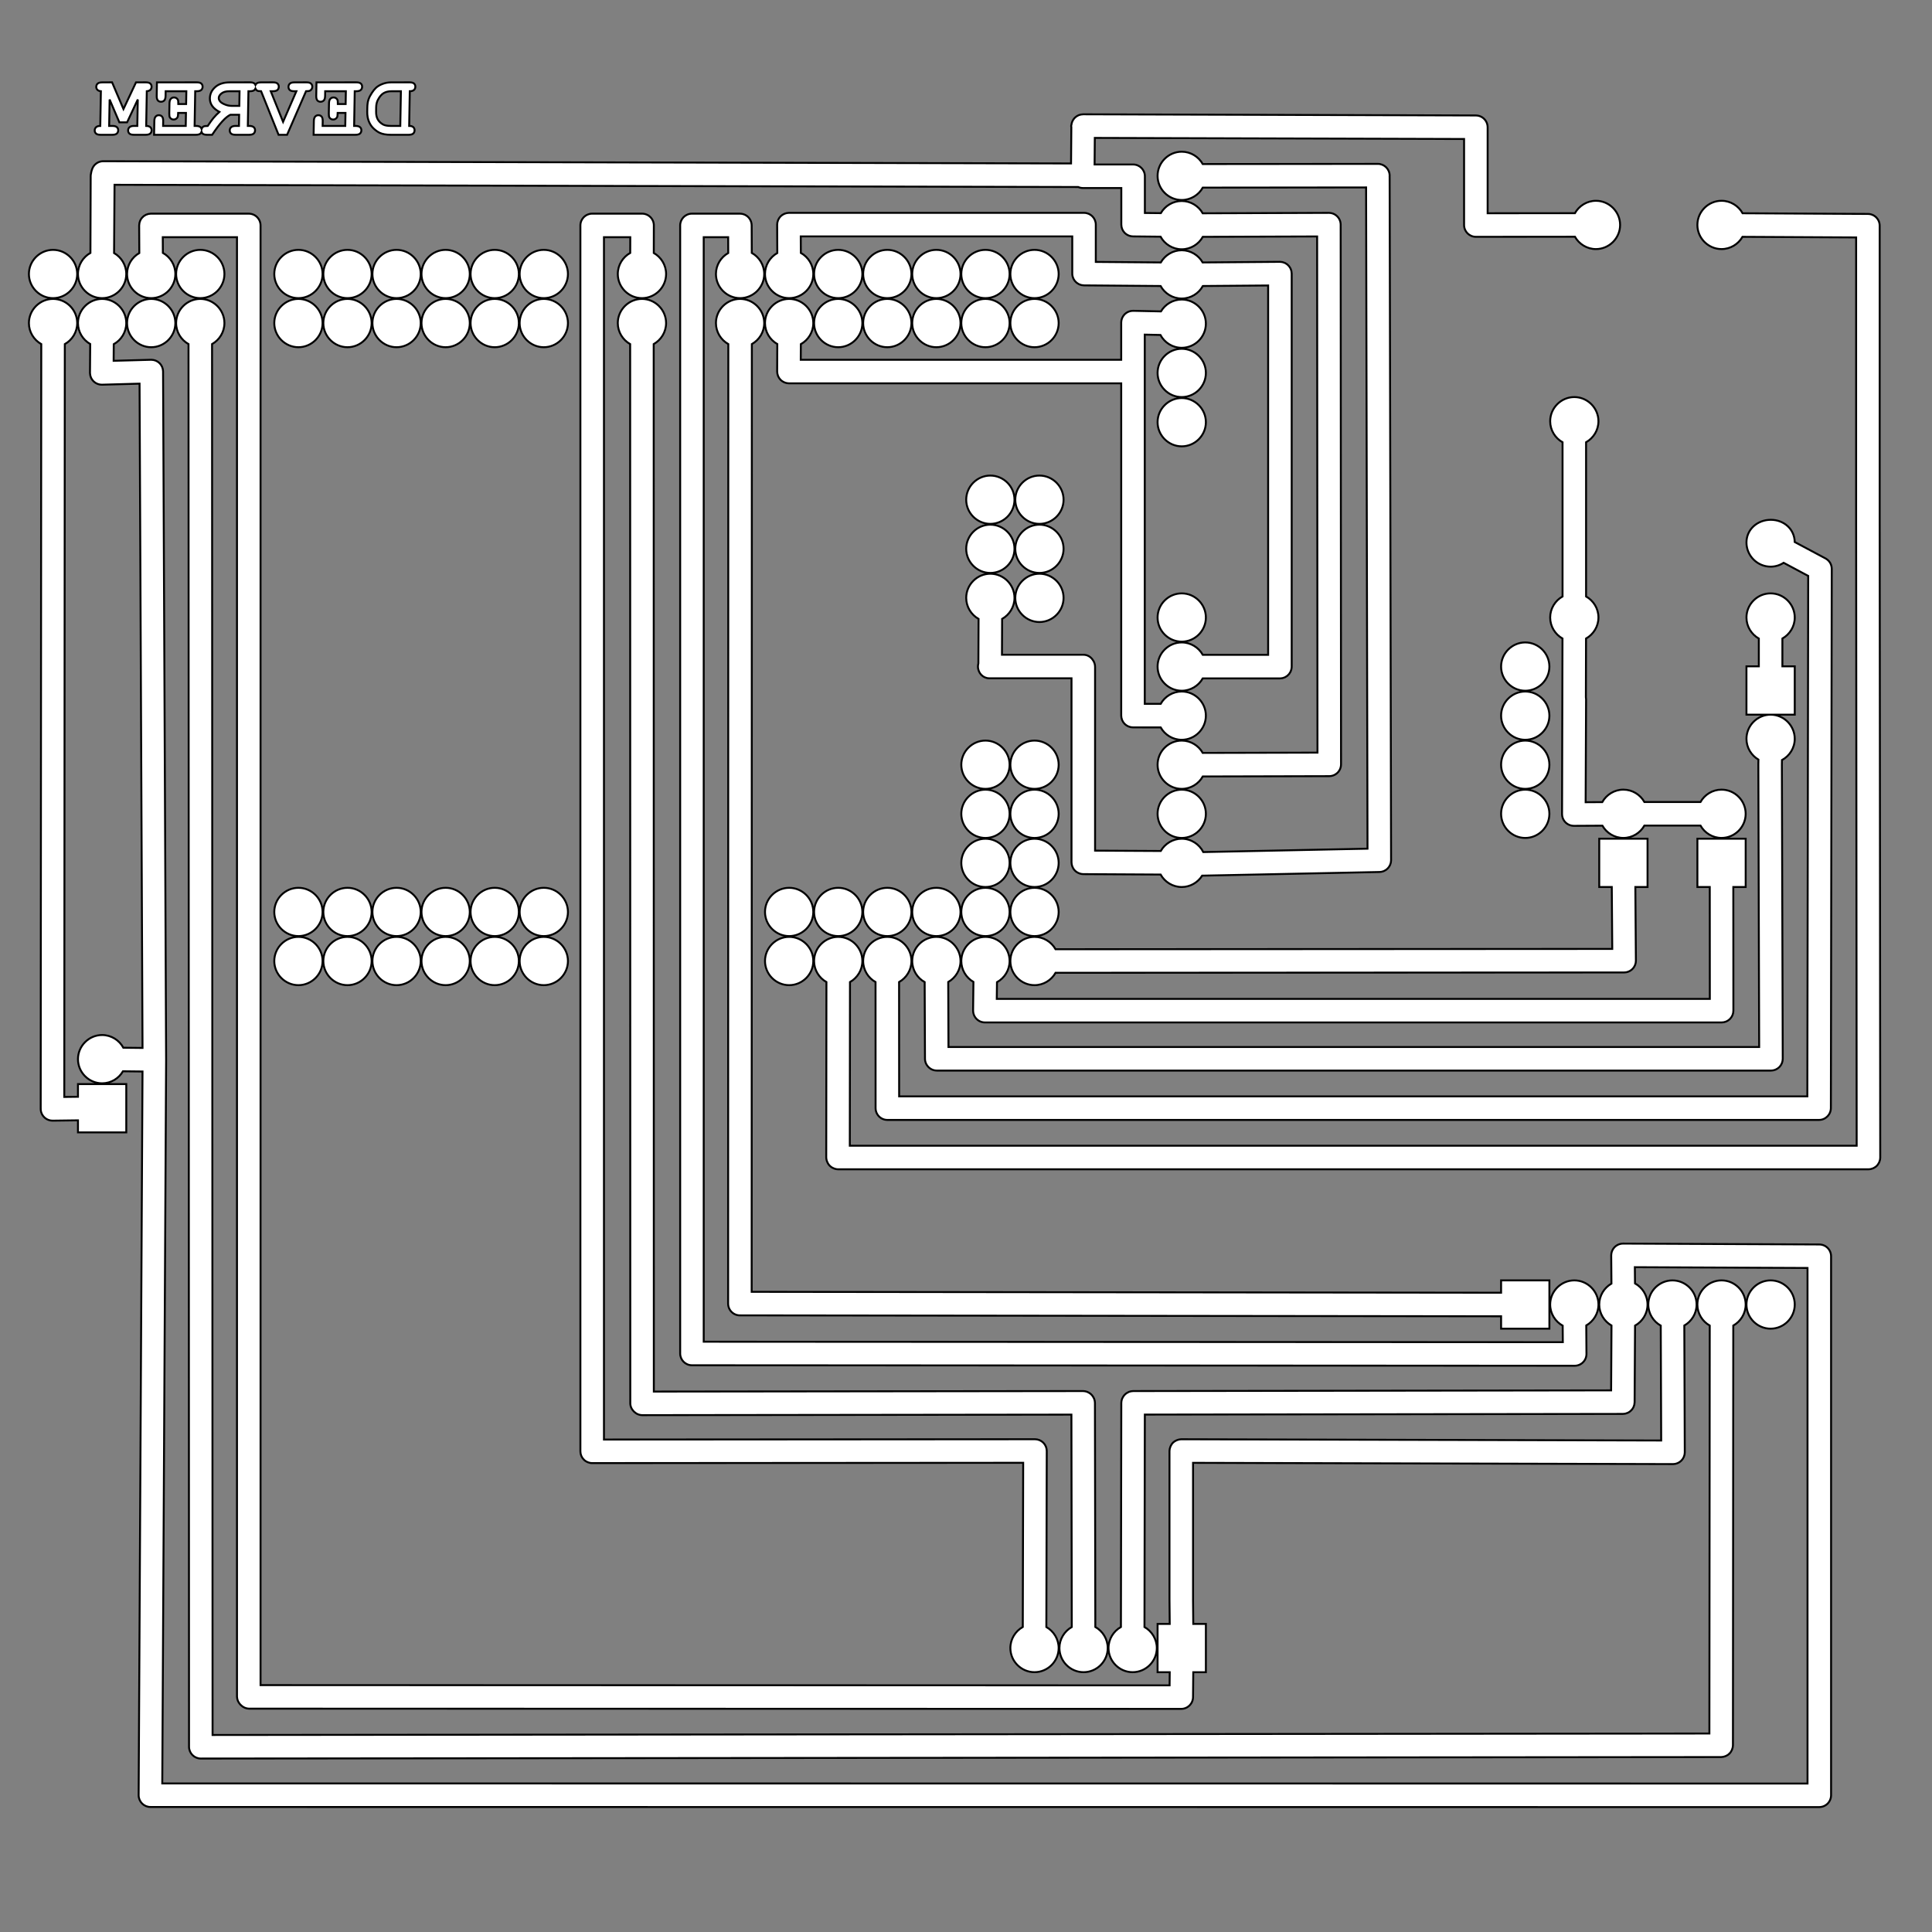 <?xml version="1.0" encoding="UTF-8" standalone="no"?>
<!-- Created with Fritzing (http://www.fritzing.org/) -->

<svg
   y="0in"
   height="100mm"
   width="100mm"
   version="1.2"
   viewBox="0 0 283.465 283.465"
   x="0in"
   id="svg723"
   sodipodi:docname="bestof_laser_bottom_black_outline1.svg"
   inkscape:version="1.2.1 (9c6d41e410, 2022-07-14)"
   xmlns:inkscape="http://www.inkscape.org/namespaces/inkscape"
   xmlns:sodipodi="http://sodipodi.sourceforge.net/DTD/sodipodi-0.dtd"
   xmlns="http://www.w3.org/2000/svg"
   xmlns:svg="http://www.w3.org/2000/svg">
  <rect x="0" y="0" width="283.465" height="283.465" fill="#808080" stroke="none"/>
  <sodipodi:namedview
     id="namedview221"
     pagecolor="#505050"
     bordercolor="#eeeeee"
     borderopacity="1"
     inkscape:showpageshadow="0"
     inkscape:pageopacity="0"
     inkscape:pagecheckerboard="0"
     inkscape:deskcolor="#505050"
     inkscape:document-units="mm"
     showgrid="false"
     inkscape:zoom="2.8284271"
     inkscape:cx="124.45079"
     inkscape:cy="176.24636"
     inkscape:window-width="2160"
     inkscape:window-height="1361"
     inkscape:window-x="-9"
     inkscape:window-y="-9"
     inkscape:window-maximized="1"
     inkscape:current-layer="svg723" />
  <defs
     id="defs727" />
  <path
     id="path11242"
     style="color:#000000;fill:#ffffff;fill-opacity:1;stroke:#000000;stroke-width:0.283;stroke-dasharray:none;stroke-opacity:1;paint-order:markers stroke fill"
     d="M 16.444 12.079 L 15.003 12.085 C 14.69 12.085 14.467 12.144 14.334 12.262 C 14.196 12.381 14.125 12.538 14.121 12.732 C 14.118 12.91 14.175 13.058 14.291 13.176 C 14.407 13.295 14.578 13.365 14.802 13.386 L 14.713 18.476 C 14.438 18.476 14.234 18.538 14.101 18.661 C 13.967 18.783 13.899 18.94 13.896 19.131 C 13.892 19.321 13.957 19.477 14.09 19.6 C 14.219 19.718 14.441 19.777 14.754 19.777 L 16.468 19.777 C 16.777 19.777 17 19.718 17.137 19.6 C 17.271 19.477 17.339 19.318 17.342 19.124 C 17.346 18.933 17.282 18.779 17.153 18.661 C 17.02 18.538 16.8 18.476 16.491 18.476 L 16.015 18.476 L 16.083 14.599 L 17.515 17.95 L 18.646 17.95 L 20.215 14.599 L 20.147 18.476 L 19.677 18.476 C 19.364 18.476 19.141 18.538 19.008 18.661 C 18.87 18.779 18.8 18.936 18.797 19.131 C 18.794 19.321 18.858 19.477 18.992 19.6 C 19.121 19.718 19.342 19.777 19.655 19.777 L 21.362 19.777 C 21.675 19.777 21.899 19.718 22.033 19.6 C 22.17 19.477 22.24 19.318 22.244 19.124 C 22.247 18.933 22.184 18.779 22.055 18.661 C 21.926 18.538 21.723 18.476 21.448 18.476 L 21.538 13.386 C 21.767 13.365 21.941 13.295 22.062 13.176 C 22.178 13.058 22.238 12.91 22.241 12.732 C 22.244 12.538 22.181 12.381 22.052 12.262 C 21.918 12.14 21.696 12.079 21.382 12.079 L 19.954 12.085 L 18.114 16.001 L 16.444 12.079 z M 28.868 12.079 L 23.027 12.085 L 22.992 14.065 C 22.987 14.374 23.042 14.597 23.158 14.732 C 23.274 14.863 23.43 14.928 23.625 14.928 C 23.82 14.928 23.979 14.863 24.104 14.732 C 24.225 14.601 24.288 14.379 24.293 14.065 L 24.305 13.386 L 27.34 13.386 L 27.308 15.265 L 26.164 15.265 C 26.17 14.927 26.142 14.708 26.08 14.61 C 25.953 14.403 25.769 14.3 25.528 14.3 C 25.337 14.3 25.181 14.368 25.061 14.503 C 24.936 14.635 24.87 14.857 24.864 15.17 L 24.838 16.667 C 24.833 16.951 24.864 17.141 24.93 17.238 C 25.062 17.437 25.242 17.537 25.471 17.537 C 25.712 17.537 25.9 17.434 26.035 17.227 C 26.1 17.129 26.136 16.909 26.142 16.566 L 27.284 16.566 L 27.251 18.476 L 23.931 18.476 L 23.943 17.772 C 23.948 17.458 23.894 17.236 23.777 17.105 C 23.657 16.97 23.499 16.903 23.304 16.903 C 23.114 16.903 22.958 16.97 22.837 17.105 C 22.712 17.236 22.648 17.458 22.642 17.772 L 22.607 19.777 L 28.733 19.777 C 29.046 19.777 29.271 19.718 29.408 19.6 C 29.485 19.529 29.534 19.443 29.568 19.349 C 29.598 19.443 29.645 19.529 29.72 19.6 C 29.849 19.718 30.071 19.777 30.384 19.777 L 31.126 19.777 C 32.209 18.148 33.1 17.168 33.8 16.838 L 35.087 16.838 L 35.06 18.476 L 34.589 18.476 C 34.276 18.476 34.053 18.538 33.92 18.661 C 33.782 18.779 33.712 18.936 33.709 19.131 C 33.706 19.321 33.771 19.477 33.904 19.6 C 34.033 19.718 34.254 19.777 34.567 19.777 L 36.541 19.777 C 36.854 19.777 37.08 19.718 37.217 19.6 C 37.351 19.477 37.419 19.318 37.422 19.124 C 37.426 18.933 37.361 18.779 37.228 18.661 C 37.094 18.538 36.873 18.476 36.564 18.476 L 36.36 18.476 L 36.45 13.386 L 36.652 13.386 C 36.965 13.386 37.191 13.327 37.329 13.209 C 37.393 13.149 37.441 13.08 37.475 13.003 C 37.523 13.112 37.6 13.208 37.714 13.285 C 37.81 13.352 38.01 13.386 38.31 13.386 L 40.871 19.777 L 42.122 19.777 L 44.899 13.386 C 45.204 13.386 45.405 13.352 45.504 13.285 C 45.709 13.154 45.813 12.969 45.817 12.732 C 45.821 12.538 45.756 12.381 45.623 12.262 C 45.494 12.14 45.274 12.079 44.96 12.079 L 43.201 12.085 C 42.892 12.085 42.671 12.144 42.538 12.262 C 42.4 12.381 42.33 12.538 42.327 12.732 C 42.323 12.927 42.387 13.086 42.516 13.209 C 42.645 13.327 42.866 13.386 43.179 13.386 L 43.484 13.386 L 41.533 17.88 L 39.725 13.386 L 40.024 13.386 C 40.337 13.386 40.562 13.327 40.699 13.209 C 40.833 13.086 40.901 12.927 40.904 12.732 C 40.908 12.538 40.844 12.381 40.715 12.262 C 40.582 12.14 40.359 12.079 40.046 12.079 L 38.3 12.085 C 37.987 12.085 37.764 12.144 37.63 12.262 C 37.565 12.319 37.518 12.385 37.482 12.459 C 37.451 12.385 37.406 12.319 37.345 12.262 C 37.211 12.14 36.989 12.079 36.675 12.079 L 33.73 12.085 C 32.811 12.085 32.097 12.314 31.585 12.771 C 31.069 13.223 30.805 13.776 30.794 14.427 C 30.787 14.833 30.9 15.203 31.131 15.538 C 31.362 15.868 31.713 16.161 32.187 16.419 C 31.908 16.661 31.609 16.97 31.289 17.347 C 31.09 17.588 30.821 17.964 30.482 18.476 C 30.152 18.476 29.934 18.511 29.827 18.579 C 29.702 18.664 29.619 18.773 29.574 18.902 C 29.542 18.811 29.495 18.728 29.418 18.661 C 29.285 18.538 29.064 18.476 28.755 18.476 L 28.553 18.476 L 28.641 13.386 L 28.844 13.386 C 29.157 13.386 29.384 13.327 29.521 13.209 C 29.654 13.086 29.723 12.927 29.726 12.732 C 29.729 12.538 29.666 12.381 29.537 12.262 C 29.404 12.14 29.181 12.079 28.868 12.079 z M 52.273 12.079 L 46.433 12.085 L 46.398 14.065 C 46.392 14.374 46.448 14.597 46.564 14.732 C 46.681 14.863 46.836 14.928 47.03 14.928 C 47.225 14.928 47.384 14.863 47.509 14.732 C 47.63 14.601 47.694 14.379 47.7 14.065 L 47.711 13.386 L 50.745 13.386 L 50.713 15.265 L 49.57 15.265 C 49.576 14.927 49.549 14.708 49.487 14.61 C 49.359 14.403 49.174 14.3 48.933 14.3 C 48.743 14.3 48.587 14.368 48.466 14.503 C 48.341 14.635 48.277 14.857 48.271 15.17 L 48.245 16.667 C 48.24 16.951 48.269 17.141 48.335 17.238 C 48.467 17.437 48.647 17.537 48.876 17.537 C 49.117 17.537 49.305 17.434 49.44 17.227 C 49.505 17.129 49.541 16.909 49.547 16.566 L 50.69 16.566 L 50.657 18.476 L 47.336 18.476 L 47.35 17.772 C 47.355 17.458 47.299 17.236 47.183 17.105 C 47.062 16.97 46.906 16.903 46.711 16.903 C 46.521 16.903 46.365 16.97 46.244 17.105 C 46.119 17.236 46.053 17.458 46.047 17.772 L 46.012 19.777 L 52.138 19.777 C 52.451 19.777 52.677 19.718 52.815 19.6 C 52.948 19.477 53.017 19.318 53.02 19.124 C 53.023 18.933 52.959 18.779 52.825 18.661 C 52.692 18.538 52.471 18.476 52.162 18.476 L 51.958 18.476 L 52.047 13.386 L 52.25 13.386 C 52.563 13.386 52.789 13.327 52.926 13.209 C 53.06 13.086 53.128 12.927 53.131 12.732 C 53.135 12.538 53.072 12.381 52.942 12.262 C 52.809 12.14 52.586 12.079 52.273 12.079 z M 60.081 12.079 L 57.357 12.085 C 56.934 12.085 56.52 12.163 56.115 12.319 C 55.706 12.476 55.378 12.676 55.128 12.917 C 54.939 13.099 54.742 13.348 54.538 13.666 C 54.329 13.983 54.17 14.297 54.063 14.61 C 53.956 14.923 53.9 15.308 53.892 15.76 L 53.88 16.381 C 53.87 16.931 53.955 17.42 54.133 17.848 C 54.312 18.271 54.553 18.618 54.853 18.889 C 55.148 19.156 55.428 19.353 55.692 19.48 C 56.112 19.678 56.658 19.777 57.331 19.777 L 59.947 19.777 C 60.26 19.777 60.485 19.718 60.623 19.6 C 60.756 19.477 60.824 19.318 60.828 19.124 C 60.831 18.933 60.768 18.778 60.639 18.655 C 60.505 18.532 60.305 18.472 60.034 18.476 L 60.122 13.386 C 60.397 13.382 60.601 13.321 60.734 13.203 C 60.867 13.08 60.936 12.923 60.939 12.732 C 60.942 12.538 60.881 12.381 60.752 12.262 C 60.618 12.14 60.394 12.079 60.081 12.079 z M 33.656 13.386 L 35.147 13.386 L 35.111 15.538 L 34.094 15.538 C 33.718 15.538 33.382 15.48 33.088 15.366 C 32.693 15.214 32.429 15.054 32.297 14.884 C 32.16 14.715 32.093 14.547 32.096 14.382 C 32.101 14.136 32.236 13.911 32.502 13.704 C 32.768 13.492 33.153 13.386 33.656 13.386 z M 57.45 13.386 L 58.821 13.386 L 58.731 18.476 L 57.347 18.476 C 56.831 18.476 56.444 18.403 56.184 18.255 C 55.845 18.06 55.591 17.813 55.422 17.512 C 55.254 17.212 55.174 16.821 55.182 16.343 L 55.192 15.728 C 55.2 15.318 55.285 14.957 55.447 14.648 C 55.701 14.166 55.983 13.837 56.295 13.66 C 56.603 13.478 56.988 13.386 57.45 13.386 z M 158.893 16.771 C 158.882 16.773 158.872 16.775 158.861 16.777 C 158.668 16.782 158.477 16.82 158.297 16.888 C 158.239 16.912 158.182 16.94 158.127 16.97 C 158.011 17.03 157.903 17.102 157.803 17.186 C 157.715 17.26 157.634 17.344 157.562 17.435 C 157.51 17.5 157.464 17.57 157.423 17.643 C 157.343 17.779 157.283 17.925 157.244 18.078 C 157.233 18.123 157.224 18.168 157.217 18.214 C 157.191 18.305 157.172 18.399 157.16 18.494 C 157.167 18.539 157.176 18.585 157.187 18.63 L 157.146 23.982 L 15.092 23.654 C 14.342 23.679 13.693 24.185 13.487 24.907 C 13.442 25.023 13.409 25.143 13.39 25.266 C 13.379 25.303 13.368 25.341 13.359 25.378 C 13.361 25.386 13.363 25.393 13.365 25.4 C 13.327 25.541 13.307 25.687 13.305 25.833 L 13.267 37.107 C 12.181 37.716 11.44 38.879 11.44 40.201 C 11.44 42.145 13.04 43.745 14.984 43.745 C 16.927 43.745 18.527 42.145 18.527 40.201 C 18.527 38.893 17.803 37.74 16.736 37.126 L 16.805 27.114 L 158.193 27.439 C 158.412 27.537 158.649 27.587 158.889 27.587 L 164.52 27.587 L 164.52 32.958 C 164.521 32.969 164.522 32.98 164.523 32.991 C 164.525 33.084 164.534 33.176 164.55 33.267 C 164.555 33.293 164.562 33.32 164.568 33.346 C 164.586 33.421 164.609 33.496 164.637 33.568 C 164.647 33.597 164.659 33.626 164.671 33.655 C 164.705 33.732 164.745 33.807 164.791 33.879 C 164.8 33.896 164.81 33.912 164.82 33.929 C 164.879 34.016 164.946 34.098 165.021 34.173 C 165.032 34.184 165.044 34.194 165.056 34.204 C 165.119 34.265 165.186 34.321 165.258 34.371 C 165.286 34.39 165.315 34.408 165.344 34.425 C 165.406 34.463 165.469 34.497 165.535 34.526 C 165.568 34.542 165.602 34.556 165.636 34.569 C 165.704 34.594 165.773 34.615 165.844 34.632 C 165.874 34.64 165.903 34.648 165.933 34.655 C 166.031 34.674 166.131 34.684 166.231 34.686 L 170.279 34.727 C 170.885 35.824 172.055 36.574 173.385 36.574 C 174.707 36.574 175.87 35.833 176.479 34.748 L 193.25 34.692 L 193.301 110.426 L 176.467 110.467 C 175.856 109.392 174.7 108.659 173.385 108.659 C 171.441 108.659 169.841 110.258 169.841 112.201 C 169.841 114.144 171.441 115.745 173.385 115.745 C 174.705 115.745 175.865 115.006 176.474 113.924 L 195.031 113.877 L 195.035 113.877 C 195.128 113.876 195.221 113.868 195.312 113.852 C 195.321 113.851 195.331 113.849 195.34 113.848 C 195.436 113.83 195.531 113.805 195.623 113.772 C 195.625 113.771 195.627 113.77 195.629 113.769 C 195.815 113.7 195.989 113.599 196.141 113.471 L 196.143 113.471 C 196.297 113.342 196.427 113.187 196.528 113.013 C 196.529 113.012 196.528 113.009 196.528 113.008 C 196.679 112.746 196.758 112.448 196.758 112.146 C 196.758 112.143 196.758 112.139 196.758 112.135 L 196.705 32.959 L 196.705 32.958 L 196.705 32.953 C 196.703 32.654 196.623 32.361 196.474 32.102 C 196.473 32.099 196.472 32.096 196.471 32.093 L 196.469 32.09 C 196.319 31.833 196.104 31.619 195.847 31.469 C 195.843 31.466 195.839 31.463 195.835 31.46 C 195.573 31.31 195.276 31.232 194.974 31.232 L 194.971 31.232 L 176.465 31.295 C 175.854 30.221 174.698 29.489 173.385 29.489 C 172.08 29.489 170.931 30.211 170.316 31.273 L 167.977 31.248 L 167.977 25.86 C 167.977 24.906 167.203 24.132 166.248 24.132 L 160.6 24.132 L 160.631 20.234 L 214.812 20.394 L 214.812 33.019 C 214.813 33.973 215.587 34.746 216.541 34.746 L 231.075 34.734 C 231.686 35.812 232.844 36.546 234.16 36.546 C 236.102 36.546 237.703 34.945 237.703 33.003 C 237.703 31.061 236.102 29.459 234.16 29.459 C 232.842 29.459 231.682 30.198 231.072 31.279 L 218.268 31.289 L 218.268 18.674 L 218.268 18.669 C 218.268 18.589 218.262 18.508 218.25 18.428 C 218.25 18.425 218.249 18.423 218.249 18.42 C 218.238 18.347 218.222 18.275 218.202 18.204 C 218.199 18.192 218.195 18.18 218.192 18.168 C 218.171 18.1 218.147 18.032 218.118 17.966 C 218.113 17.956 218.108 17.946 218.102 17.936 C 218.071 17.868 218.035 17.802 217.995 17.739 C 217.951 17.67 217.902 17.604 217.849 17.542 L 217.843 17.536 C 217.793 17.479 217.74 17.426 217.683 17.376 C 217.674 17.368 217.665 17.36 217.655 17.353 C 217.602 17.306 217.545 17.263 217.486 17.224 C 217.473 17.216 217.46 17.208 217.447 17.2 C 217.395 17.168 217.342 17.139 217.286 17.112 C 217.274 17.106 217.262 17.1 217.25 17.095 C 217.189 17.068 217.126 17.044 217.062 17.024 C 217.043 17.018 217.023 17.012 217.004 17.007 C 216.939 16.988 216.874 16.974 216.807 16.963 C 216.795 16.961 216.782 16.96 216.769 16.959 C 216.695 16.948 216.62 16.942 216.545 16.941 L 158.893 16.771 z M 173.385 22.258 C 171.442 22.258 169.841 23.86 169.841 25.803 C 169.841 27.747 171.442 29.345 173.385 29.345 C 174.704 29.345 175.865 28.609 176.474 27.527 L 200.436 27.501 L 200.641 124.519 L 176.549 125.017 C 175.963 123.86 174.76 123.059 173.385 123.059 C 172.074 123.059 170.92 123.787 170.307 124.858 L 160.67 124.806 L 160.67 97.846 C 160.67 97.464 160.543 97.093 160.31 96.791 C 160.01 96.352 159.518 96.064 158.962 96.065 L 147.01 96.065 L 147.031 90.809 C 148.111 90.199 148.847 89.039 148.847 87.721 C 148.847 85.777 147.249 84.177 145.305 84.177 C 143.362 84.177 141.762 85.777 141.762 87.721 C 141.762 89.038 142.497 90.197 143.575 90.807 L 143.549 97.335 C 143.511 97.481 143.487 97.634 143.487 97.793 C 143.488 98.747 144.23 99.519 145.143 99.519 L 157.213 99.519 L 157.213 126.523 C 157.214 126.529 157.215 126.535 157.216 126.541 C 157.22 126.696 157.244 126.85 157.289 126.999 C 157.302 127.042 157.316 127.084 157.332 127.125 C 157.377 127.247 157.436 127.363 157.507 127.471 C 157.525 127.501 157.543 127.53 157.562 127.559 C 157.658 127.687 157.772 127.801 157.9 127.897 C 157.931 127.919 157.963 127.939 157.995 127.959 C 158.101 128.028 158.215 128.085 158.334 128.13 C 158.377 128.147 158.421 128.163 158.465 128.177 C 158.617 128.223 158.773 128.248 158.931 128.252 L 170.288 128.315 C 170.896 129.403 172.061 130.144 173.385 130.144 C 174.643 130.144 175.756 129.474 176.385 128.474 C 176.403 128.474 176.421 128.477 176.439 128.476 L 202.411 127.94 C 202.5 127.938 202.586 127.927 202.672 127.912 C 202.687 127.909 202.703 127.906 202.718 127.903 C 202.819 127.882 202.916 127.854 203.01 127.817 C 203.017 127.814 203.025 127.809 203.032 127.806 C 203.128 127.767 203.218 127.718 203.304 127.663 C 203.312 127.658 203.321 127.652 203.329 127.647 C 203.413 127.591 203.493 127.528 203.565 127.459 C 203.572 127.452 203.58 127.444 203.587 127.437 C 203.657 127.367 203.721 127.291 203.779 127.21 C 203.786 127.2 203.793 127.191 203.799 127.181 C 203.856 127.098 203.905 127.01 203.946 126.919 C 203.95 126.909 203.955 126.899 203.959 126.889 C 203.999 126.797 204.031 126.701 204.054 126.601 C 204.057 126.588 204.06 126.575 204.062 126.563 C 204.082 126.464 204.094 126.362 204.097 126.258 C 204.097 126.249 204.1 126.242 204.1 126.233 L 204.1 126.171 L 203.889 26.007 C 203.889 25.982 203.884 25.958 203.883 25.934 C 203.888 25.88 203.89 25.825 203.89 25.771 C 203.889 24.817 203.115 24.044 202.16 24.045 L 176.468 24.07 C 175.857 22.993 174.7 22.258 173.385 22.258 z M 252.585 29.458 C 250.643 29.459 249.041 31.06 249.041 33.001 C 249.041 34.944 250.643 36.545 252.586 36.545 C 253.896 36.545 255.048 35.817 255.661 34.748 L 272.334 34.837 L 272.334 76.294 L 272.334 76.295 L 272.413 168.104 L 124.685 168.104 L 124.711 144.089 C 125.791 143.479 126.527 142.32 126.527 141.002 C 126.527 139.058 124.927 137.458 122.984 137.458 C 121.041 137.458 119.441 139.058 119.441 141.002 C 119.441 142.319 120.176 143.478 121.254 144.088 L 121.226 169.83 L 121.226 169.831 C 121.227 169.832 121.228 169.835 121.228 169.836 C 121.236 170.104 121.306 170.367 121.433 170.603 C 121.454 170.65 121.478 170.696 121.503 170.741 C 121.641 170.96 121.826 171.145 122.045 171.283 C 122.089 171.308 122.135 171.332 122.181 171.353 C 122.419 171.481 122.683 171.552 122.953 171.56 L 274.141 171.56 L 274.143 171.56 C 274.259 171.558 274.374 171.545 274.487 171.52 C 274.523 171.511 274.56 171.502 274.595 171.491 C 274.675 171.47 274.754 171.443 274.83 171.41 C 274.866 171.394 274.902 171.377 274.937 171.359 C 275.015 171.318 275.091 171.271 275.162 171.218 C 275.186 171.202 275.21 171.186 275.233 171.169 C 275.325 171.094 275.41 171.009 275.485 170.917 C 275.495 170.902 275.505 170.887 275.515 170.871 C 275.575 170.793 275.627 170.71 275.672 170.624 C 275.689 170.59 275.706 170.555 275.72 170.52 C 275.754 170.442 275.781 170.362 275.803 170.281 C 275.813 170.248 275.822 170.214 275.83 170.18 C 275.855 170.065 275.868 169.948 275.87 169.831 L 275.87 169.83 L 275.789 76.294 L 275.789 33.127 C 275.789 33.057 275.785 32.987 275.776 32.917 C 275.774 32.898 275.771 32.88 275.769 32.862 C 275.76 32.798 275.747 32.734 275.731 32.67 C 275.73 32.669 275.731 32.668 275.731 32.666 C 275.712 32.598 275.69 32.532 275.663 32.467 C 275.659 32.457 275.654 32.447 275.65 32.438 C 275.624 32.374 275.593 32.313 275.559 32.253 C 275.557 32.251 275.554 32.248 275.552 32.246 C 275.484 32.129 275.402 32.021 275.309 31.923 C 275.293 31.906 275.276 31.889 275.259 31.872 C 275.213 31.827 275.165 31.785 275.114 31.746 C 275.113 31.745 275.112 31.744 275.111 31.743 C 275.057 31.703 275.001 31.666 274.943 31.632 C 274.927 31.623 274.911 31.614 274.894 31.605 C 274.778 31.541 274.654 31.489 274.525 31.453 C 274.509 31.449 274.492 31.444 274.475 31.44 C 274.424 31.427 274.371 31.417 274.319 31.409 C 274.3 31.406 274.281 31.404 274.261 31.402 C 274.198 31.394 274.135 31.39 274.071 31.389 L 255.678 31.291 C 255.071 30.203 253.909 29.459 252.586 29.458 L 252.585 29.458 z M 115.746 31.23 C 115.53 31.233 115.316 31.276 115.116 31.358 C 115.102 31.364 115.087 31.37 115.072 31.377 C 114.873 31.461 114.691 31.582 114.536 31.733 L 114.53 31.737 C 114.379 31.892 114.257 32.074 114.173 32.273 C 114.165 32.291 114.158 32.309 114.151 32.326 C 114.07 32.526 114.027 32.74 114.025 32.956 L 114.025 32.959 L 114.025 32.96 L 114.025 32.965 L 114.046 37.121 C 112.973 37.733 112.242 38.888 112.242 40.201 C 112.242 42.145 113.842 43.745 115.786 43.745 C 117.729 43.745 119.328 42.145 119.328 40.201 C 119.328 38.878 118.587 37.714 117.5 37.106 L 117.488 34.686 L 157.323 34.686 L 157.323 40.143 C 157.323 40.262 157.336 40.382 157.361 40.499 C 157.369 40.529 157.378 40.558 157.387 40.588 C 157.41 40.677 157.44 40.763 157.477 40.847 C 157.494 40.883 157.513 40.919 157.532 40.954 C 157.571 41.027 157.614 41.097 157.663 41.164 C 157.69 41.2 157.719 41.235 157.749 41.269 C 157.798 41.326 157.851 41.379 157.907 41.429 C 157.944 41.462 157.982 41.493 158.022 41.522 C 158.079 41.565 158.139 41.603 158.202 41.638 C 158.247 41.665 158.293 41.69 158.339 41.713 C 158.408 41.742 158.479 41.767 158.55 41.788 C 158.594 41.803 158.638 41.817 158.682 41.829 C 158.775 41.848 158.869 41.859 158.964 41.862 C 158.987 41.866 159.011 41.869 159.035 41.871 L 170.284 41.963 C 170.891 43.056 172.058 43.802 173.385 43.802 C 174.712 43.802 175.878 43.056 176.485 41.963 L 186.063 41.886 L 186.063 96.081 L 176.473 96.076 C 175.863 94.996 174.703 94.258 173.385 94.258 C 171.441 94.258 169.841 95.86 169.841 97.803 C 169.841 99.746 171.441 101.345 173.385 101.345 C 174.702 101.345 175.859 100.61 176.47 99.532 L 187.789 99.539 L 187.79 99.539 C 187.902 99.538 188.014 99.526 188.124 99.503 C 188.154 99.497 188.183 99.491 188.212 99.483 C 188.319 99.457 188.424 99.42 188.524 99.374 C 188.538 99.366 188.552 99.358 188.567 99.35 C 188.662 99.302 188.753 99.245 188.838 99.18 C 188.852 99.17 188.866 99.159 188.88 99.148 C 188.968 99.076 189.049 98.996 189.122 98.908 C 189.136 98.89 189.149 98.871 189.163 98.852 C 189.226 98.77 189.281 98.682 189.328 98.59 C 189.335 98.577 189.343 98.564 189.35 98.55 C 189.398 98.448 189.436 98.341 189.463 98.231 C 189.469 98.206 189.474 98.18 189.479 98.155 C 189.504 98.042 189.517 97.927 189.519 97.812 L 189.519 97.811 L 189.519 40.144 C 189.519 40.139 189.519 40.134 189.519 40.129 C 189.518 40.123 189.517 40.116 189.516 40.109 C 189.513 40.002 189.5 39.895 189.478 39.79 C 189.473 39.764 189.467 39.739 189.46 39.713 C 189.432 39.604 189.394 39.499 189.346 39.397 C 189.337 39.381 189.329 39.366 189.32 39.35 C 189.272 39.259 189.217 39.172 189.154 39.091 C 189.142 39.074 189.13 39.057 189.117 39.041 C 189.046 38.956 188.967 38.878 188.882 38.808 C 188.859 38.79 188.835 38.772 188.811 38.755 C 188.73 38.695 188.643 38.641 188.552 38.596 C 188.541 38.59 188.53 38.584 188.52 38.578 C 188.415 38.531 188.306 38.494 188.195 38.468 C 188.171 38.462 188.148 38.457 188.124 38.452 C 188.014 38.429 187.902 38.417 187.79 38.416 C 187.789 38.416 187.788 38.417 187.787 38.417 C 187.784 38.417 187.78 38.416 187.777 38.416 L 176.457 38.506 C 175.843 37.441 174.692 36.715 173.385 36.715 C 172.077 36.715 170.926 37.441 170.312 38.506 L 160.777 38.429 L 160.777 32.959 C 160.777 32.005 160.005 31.232 159.051 31.23 L 115.754 31.23 L 115.752 31.23 C 115.75 31.23 115.748 31.23 115.746 31.23 z M 22.135 31.348 C 22.022 31.35 21.909 31.363 21.798 31.387 C 21.769 31.394 21.741 31.401 21.712 31.409 C 21.62 31.433 21.531 31.463 21.444 31.501 C 21.422 31.51 21.401 31.52 21.379 31.529 C 21.278 31.58 21.182 31.64 21.092 31.71 C 21.07 31.728 21.048 31.747 21.026 31.767 C 20.956 31.827 20.89 31.893 20.83 31.964 C 20.813 31.984 20.795 32.004 20.779 32.024 C 20.708 32.115 20.647 32.213 20.596 32.316 C 20.588 32.333 20.581 32.35 20.574 32.367 C 20.534 32.458 20.501 32.551 20.477 32.647 C 20.469 32.676 20.463 32.705 20.457 32.735 C 20.434 32.841 20.422 32.95 20.42 33.059 C 20.419 33.065 20.419 33.07 20.418 33.076 C 20.418 33.078 20.418 33.079 20.418 33.081 C 20.418 33.083 20.418 33.084 20.418 33.086 L 20.439 37.125 C 19.37 37.738 18.642 38.891 18.642 40.201 C 18.642 42.145 20.242 43.745 22.185 43.745 C 24.129 43.745 25.729 42.145 25.729 40.201 C 25.729 38.876 24.985 37.712 23.896 37.105 L 23.883 34.803 L 34.771 34.803 L 34.771 248.969 C 34.772 248.971 34.773 248.973 34.774 248.975 C 34.794 249.373 34.952 249.752 35.219 250.048 C 35.281 250.12 35.348 250.187 35.42 250.248 C 35.717 250.518 36.099 250.676 36.5 250.695 L 173.316 250.73 C 173.318 250.73 173.32 250.729 173.322 250.729 C 173.617 250.727 173.906 250.649 174.163 250.503 C 174.174 250.497 174.184 250.491 174.195 250.484 C 174.441 250.338 174.647 250.132 174.794 249.886 C 174.802 249.873 174.811 249.86 174.819 249.847 C 174.962 249.594 175.039 249.31 175.043 249.019 L 175.043 249.009 C 175.044 249.008 175.045 249.007 175.045 249.006 C 175.044 249.002 175.043 248.998 175.043 248.994 L 175.078 245.347 L 175.787 245.347 L 176.928 245.347 L 176.928 238.261 L 175.078 238.261 L 175.043 234.636 C 175.044 234.628 175.045 234.619 175.045 234.611 L 175.045 214.629 L 245.461 214.814 C 245.462 214.813 245.463 214.812 245.464 214.812 C 245.466 214.813 245.469 214.814 245.471 214.814 C 245.695 214.813 245.915 214.768 246.122 214.683 L 246.123 214.682 C 246.329 214.597 246.516 214.473 246.674 214.317 L 246.689 214.302 C 246.843 214.146 246.966 213.963 247.052 213.76 C 247.055 213.753 247.059 213.746 247.062 213.738 C 247.147 213.533 247.191 213.312 247.193 213.09 L 247.193 213.085 L 247.193 213.079 L 247.124 194.485 C 248.197 193.873 248.927 192.717 248.927 191.404 C 248.927 189.46 247.327 187.861 245.384 187.861 C 243.44 187.861 241.84 189.46 241.84 191.404 C 241.84 192.727 242.581 193.889 243.667 194.498 L 243.731 211.352 L 173.319 211.169 L 173.318 211.169 L 173.315 211.169 C 173.115 211.173 172.917 211.213 172.73 211.285 C 172.683 211.302 172.638 211.321 172.592 211.342 C 172.412 211.422 172.247 211.532 172.103 211.667 L 172.094 211.673 L 172.093 211.675 C 171.956 211.818 171.844 211.984 171.763 212.165 C 171.741 212.213 171.721 212.262 171.703 212.312 C 171.633 212.494 171.594 212.687 171.588 212.883 C 171.587 212.886 171.588 212.889 171.588 212.892 L 171.588 212.893 L 171.588 212.896 L 171.588 234.611 C 171.588 234.613 171.588 234.615 171.588 234.617 C 171.587 234.621 171.588 234.625 171.588 234.629 L 171.623 238.261 L 169.841 238.261 L 169.841 245.347 L 171.623 245.347 L 171.604 247.278 L 38.228 247.242 L 38.228 33.076 C 38.228 32.925 38.208 32.775 38.169 32.629 C 38.168 32.627 38.168 32.624 38.167 32.622 C 38.128 32.479 38.071 32.341 37.997 32.212 L 37.992 32.206 C 37.92 32.082 37.832 31.967 37.731 31.865 C 37.725 31.858 37.718 31.851 37.711 31.844 C 37.607 31.742 37.49 31.652 37.364 31.579 C 37.362 31.578 37.36 31.577 37.358 31.576 C 37.232 31.504 37.098 31.449 36.958 31.411 C 36.952 31.409 36.946 31.407 36.94 31.405 C 36.797 31.367 36.648 31.348 36.5 31.348 L 22.144 31.348 C 22.141 31.348 22.138 31.348 22.135 31.348 z M 86.884 31.348 C 85.93 31.347 85.156 32.121 85.156 33.076 L 85.156 212.94 L 85.156 212.942 C 85.156 213.399 85.338 213.837 85.661 214.16 L 85.663 214.16 L 85.664 214.162 C 85.988 214.486 86.428 214.667 86.886 214.667 L 86.887 214.667 L 150.123 214.623 L 150.065 238.71 C 148.981 239.319 148.242 240.481 148.242 241.802 C 148.242 243.745 149.842 245.344 151.786 245.344 C 153.729 245.344 155.328 243.745 155.328 241.802 C 155.328 240.487 154.595 239.33 153.52 238.718 L 153.582 212.899 L 153.582 212.893 L 153.582 212.892 C 153.581 212.67 153.537 212.45 153.453 212.244 C 153.451 212.238 153.447 212.232 153.445 212.225 C 153.36 212.023 153.237 211.839 153.082 211.683 C 153.076 211.677 153.07 211.671 153.065 211.664 C 152.908 211.51 152.724 211.387 152.521 211.302 C 152.516 211.3 152.51 211.299 152.505 211.297 C 152.3 211.212 152.08 211.168 151.858 211.166 L 151.855 211.166 L 88.614 211.21 L 88.614 34.803 L 92.474 34.803 L 92.467 37.109 C 91.383 37.718 90.643 38.88 90.643 40.201 C 90.643 42.145 92.243 43.745 94.187 43.745 C 96.13 43.745 97.73 42.145 97.73 40.201 C 97.73 38.887 96.998 37.731 95.924 37.119 L 95.933 33.081 C 95.933 33.079 95.933 33.078 95.933 33.076 C 95.933 33.074 95.933 33.072 95.933 33.07 C 95.933 33.035 95.932 32.999 95.93 32.963 C 95.928 32.938 95.925 32.913 95.922 32.887 C 95.921 32.875 95.92 32.863 95.918 32.851 C 95.915 32.831 95.913 32.811 95.909 32.791 C 95.908 32.785 95.907 32.78 95.906 32.774 C 95.902 32.748 95.896 32.722 95.89 32.695 C 95.885 32.673 95.88 32.651 95.874 32.629 C 95.872 32.62 95.869 32.611 95.867 32.602 C 95.859 32.575 95.851 32.548 95.842 32.521 C 95.84 32.517 95.839 32.513 95.837 32.509 C 95.827 32.477 95.815 32.445 95.802 32.414 C 95.79 32.386 95.778 32.358 95.764 32.331 L 95.763 32.329 C 95.76 32.323 95.758 32.317 95.755 32.312 C 95.751 32.303 95.747 32.295 95.742 32.287 C 95.729 32.261 95.716 32.237 95.701 32.212 C 95.691 32.195 95.681 32.178 95.67 32.161 L 95.666 32.155 C 95.651 32.13 95.635 32.105 95.618 32.08 C 95.604 32.061 95.591 32.043 95.577 32.024 C 95.571 32.017 95.565 32.01 95.559 32.002 C 95.555 31.998 95.551 31.994 95.547 31.989 C 95.531 31.968 95.514 31.948 95.496 31.928 C 95.475 31.904 95.453 31.88 95.43 31.857 C 95.418 31.846 95.405 31.834 95.392 31.822 C 95.349 31.781 95.304 31.742 95.257 31.705 C 95.242 31.693 95.225 31.681 95.209 31.67 C 95.195 31.659 95.18 31.649 95.165 31.639 C 95.153 31.631 95.141 31.623 95.129 31.616 C 95.109 31.603 95.089 31.591 95.068 31.579 C 95.061 31.575 95.053 31.57 95.045 31.566 C 94.921 31.497 94.789 31.443 94.652 31.406 C 94.648 31.405 94.644 31.404 94.639 31.403 C 94.57 31.385 94.5 31.372 94.43 31.362 C 94.421 31.361 94.412 31.36 94.403 31.359 C 94.399 31.359 94.394 31.358 94.389 31.358 C 94.361 31.355 94.334 31.352 94.307 31.351 C 94.286 31.35 94.266 31.349 94.245 31.349 C 94.233 31.349 94.222 31.348 94.21 31.348 L 94.209 31.348 C 94.207 31.348 94.206 31.348 94.204 31.348 L 86.884 31.348 z M 101.521 31.348 C 100.567 31.349 99.795 32.123 99.796 33.076 L 99.796 198.585 C 99.795 199.538 100.567 200.312 101.521 200.313 L 231.037 200.385 L 231.043 200.385 C 231.045 200.385 231.048 200.385 231.05 200.385 C 231.175 200.384 231.3 200.37 231.422 200.342 L 231.424 200.342 C 231.544 200.314 231.661 200.274 231.772 200.221 C 231.781 200.217 231.791 200.212 231.8 200.208 C 231.912 200.153 232.018 200.086 232.116 200.008 C 232.119 200.005 232.123 200.003 232.127 200 C 232.325 199.839 232.486 199.637 232.597 199.406 C 232.653 199.29 232.696 199.168 232.724 199.042 L 232.724 199.039 C 232.752 198.919 232.766 198.796 232.767 198.673 C 232.767 198.668 232.767 198.662 232.767 198.656 C 232.766 198.652 232.767 198.647 232.767 198.643 L 232.736 194.476 C 233.803 193.862 234.529 192.711 234.529 191.403 C 234.529 189.459 232.927 187.859 230.984 187.859 C 229.041 187.859 227.442 189.459 227.442 191.403 C 227.442 192.73 228.187 193.897 229.279 194.504 L 229.297 196.926 L 103.25 196.858 L 103.25 34.803 L 106.837 34.803 L 106.846 37.122 C 105.773 37.734 105.043 38.889 105.043 40.201 C 105.043 42.145 106.643 43.745 108.586 43.745 C 110.529 43.745 112.129 42.145 112.129 40.201 C 112.129 38.879 111.388 37.716 110.303 37.107 L 110.287 33.076 L 110.287 33.07 L 110.287 33.067 C 110.286 32.982 110.28 32.897 110.266 32.813 C 110.265 32.804 110.263 32.795 110.262 32.786 C 110.233 32.612 110.177 32.444 110.096 32.287 C 110.095 32.284 110.093 32.281 110.092 32.278 C 110.052 32.201 110.007 32.128 109.956 32.058 L 109.956 32.055 C 109.955 32.053 109.952 32.051 109.951 32.049 C 109.899 31.979 109.841 31.912 109.778 31.85 L 109.773 31.844 C 109.581 31.656 109.349 31.515 109.094 31.433 C 109.086 31.43 109.078 31.428 109.069 31.425 C 108.989 31.4 108.908 31.381 108.825 31.368 C 108.823 31.368 108.819 31.368 108.817 31.368 C 108.732 31.355 108.646 31.348 108.56 31.348 L 101.521 31.348 z M 29.385 36.658 C 27.441 36.658 25.841 38.258 25.841 40.201 C 25.841 42.145 27.441 43.745 29.385 43.745 C 31.328 43.745 32.928 42.145 32.928 40.201 C 32.928 38.258 31.328 36.658 29.385 36.658 z M 43.786 36.658 C 41.842 36.658 40.242 38.258 40.242 40.201 C 40.242 42.145 41.842 43.745 43.786 43.745 C 45.729 43.745 47.329 42.145 47.329 40.201 C 47.329 38.258 45.729 36.658 43.786 36.658 z M 50.984 36.658 C 49.041 36.658 47.44 38.258 47.44 40.201 C 47.44 42.145 49.041 43.745 50.984 43.745 C 52.927 43.745 54.527 42.145 54.527 40.201 C 54.527 38.258 52.927 36.658 50.984 36.658 z M 58.185 36.658 C 56.242 36.658 54.642 38.258 54.642 40.201 C 54.642 42.145 56.242 43.745 58.185 43.745 C 60.129 43.745 61.729 42.145 61.729 40.201 C 61.729 38.258 60.129 36.658 58.185 36.658 z M 65.385 36.658 C 63.441 36.658 61.841 38.258 61.841 40.201 C 61.841 42.145 63.441 43.745 65.385 43.745 C 67.328 43.745 68.928 42.145 68.928 40.201 C 68.928 38.258 67.328 36.658 65.385 36.658 z M 72.586 36.658 C 70.643 36.658 69.043 38.258 69.043 40.201 C 69.043 42.145 70.643 43.745 72.586 43.745 C 74.529 43.745 76.129 42.145 76.129 40.201 C 76.129 38.258 74.529 36.658 72.586 36.658 z M 79.786 36.658 C 77.842 36.658 76.242 38.258 76.242 40.201 C 76.242 42.145 77.842 43.745 79.786 43.745 C 81.729 43.745 83.329 42.145 83.329 40.201 C 83.329 38.258 81.729 36.658 79.786 36.658 z M 122.984 36.658 C 121.041 36.658 119.441 38.258 119.441 40.201 C 119.441 42.145 121.041 43.745 122.984 43.745 C 124.927 43.745 126.527 42.145 126.527 40.201 C 126.527 38.258 124.927 36.658 122.984 36.658 z M 130.185 36.658 C 128.242 36.658 126.642 38.258 126.642 40.201 C 126.642 42.145 128.242 43.745 130.185 43.745 C 132.129 43.745 133.729 42.145 133.729 40.201 C 133.729 38.258 132.129 36.658 130.185 36.658 z M 137.385 36.658 C 135.441 36.658 133.841 38.258 133.841 40.201 C 133.841 42.145 135.441 43.745 137.385 43.745 C 139.328 43.745 140.928 42.145 140.928 40.201 C 140.928 38.258 139.328 36.658 137.385 36.658 z M 144.586 36.658 C 142.643 36.658 141.043 38.258 141.043 40.201 C 141.043 42.145 142.643 43.745 144.586 43.745 C 146.529 43.745 148.13 42.145 148.13 40.201 C 148.13 38.258 146.529 36.658 144.586 36.658 z M 151.786 36.658 C 149.842 36.658 148.242 38.258 148.242 40.201 C 148.242 42.145 149.842 43.745 151.786 43.745 C 153.729 43.745 155.328 42.145 155.328 40.201 C 155.328 38.258 153.729 36.658 151.786 36.658 z M 7.786 36.659 C 5.842 36.659 4.241 38.258 4.241 40.201 C 4.241 42.145 5.842 43.746 7.786 43.746 C 9.729 43.746 11.328 42.145 11.328 40.201 C 11.328 38.258 9.729 36.659 7.786 36.659 z M 7.786 43.857 C 5.842 43.857 4.241 45.459 4.241 47.402 C 4.241 48.719 4.976 49.877 6.054 50.487 L 5.972 162.693 C 5.973 162.694 5.973 162.696 5.974 162.697 C 5.973 162.703 5.973 162.71 5.972 162.716 C 5.977 163.009 6.055 163.295 6.201 163.548 C 6.205 163.554 6.208 163.56 6.212 163.566 C 6.36 163.818 6.569 164.028 6.82 164.177 C 6.831 164.183 6.842 164.19 6.853 164.196 C 7.108 164.341 7.396 164.419 7.69 164.422 C 7.693 164.423 7.696 164.423 7.699 164.424 C 7.703 164.424 7.706 164.423 7.709 164.423 C 7.714 164.424 7.718 164.424 7.723 164.424 L 11.44 164.375 L 11.44 165.003 L 11.44 166.144 L 18.527 166.144 L 18.527 159.059 L 11.44 159.059 L 11.44 160.919 L 9.431 160.945 L 9.511 50.49 C 10.592 49.881 11.328 48.721 11.328 47.402 C 11.328 45.459 9.729 43.857 7.786 43.857 z M 14.984 43.857 C 13.04 43.857 11.44 45.458 11.44 47.401 C 11.44 48.71 12.167 49.862 13.235 50.476 L 13.203 54.702 C 13.204 54.718 13.205 54.734 13.207 54.75 C 13.207 54.754 13.206 54.758 13.206 54.762 C 13.207 54.773 13.208 54.783 13.21 54.794 C 13.214 54.882 13.225 54.97 13.242 55.056 C 13.248 55.085 13.255 55.113 13.263 55.141 C 13.283 55.219 13.308 55.295 13.339 55.37 C 13.348 55.393 13.357 55.417 13.367 55.44 C 13.456 55.631 13.579 55.804 13.73 55.951 C 13.749 55.969 13.769 55.986 13.789 56.002 C 13.848 56.056 13.91 56.105 13.976 56.149 C 14.003 56.167 14.031 56.184 14.06 56.2 C 14.122 56.237 14.188 56.269 14.254 56.297 C 14.285 56.311 14.317 56.324 14.348 56.336 C 14.439 56.37 14.532 56.395 14.626 56.413 C 14.632 56.414 14.637 56.416 14.643 56.417 L 14.644 56.417 C 14.735 56.433 14.827 56.441 14.919 56.442 C 14.93 56.441 14.94 56.44 14.95 56.439 C 14.96 56.44 14.971 56.441 14.981 56.442 L 20.476 56.29 L 20.911 153.755 L 18.098 153.724 C 17.496 152.617 16.322 151.859 14.984 151.859 C 13.04 151.859 11.44 153.459 11.44 155.402 C 11.44 157.346 13.04 158.946 14.984 158.946 C 16.281 158.946 17.425 158.232 18.042 157.179 L 20.909 157.212 L 20.342 263.41 C 20.346 263.88 20.539 264.304 20.846 264.613 L 20.851 264.618 C 21.163 264.929 21.592 265.121 22.066 265.122 C 22.068 265.123 22.069 265.124 22.071 265.124 L 266.93 265.138 C 267.063 265.136 267.196 265.119 267.325 265.087 C 267.359 265.079 267.392 265.071 267.425 265.061 C 267.681 264.984 267.915 264.848 268.109 264.665 C 268.134 264.642 268.159 264.618 268.182 264.594 C 268.366 264.398 268.502 264.163 268.579 263.906 C 268.59 263.873 268.599 263.839 268.607 263.805 C 268.639 263.676 268.657 263.543 268.658 263.41 L 268.658 184.324 C 268.658 184.321 268.658 184.319 268.658 184.316 C 268.658 184.013 268.577 183.715 268.426 183.453 L 268.424 183.451 C 268.116 182.921 267.551 182.593 266.937 182.59 L 238.135 182.461 C 238.133 182.462 238.132 182.463 238.13 182.463 C 238.125 182.462 238.119 182.461 238.113 182.461 C 237.946 182.463 237.781 182.49 237.621 182.54 C 237.612 182.542 237.604 182.544 237.595 182.546 C 237.431 182.6 237.277 182.678 237.136 182.778 C 237.128 182.783 237.121 182.788 237.113 182.792 C 236.975 182.893 236.854 183.013 236.751 183.15 C 236.744 183.158 236.737 183.166 236.731 183.174 C 236.629 183.315 236.549 183.471 236.493 183.636 C 236.491 183.641 236.488 183.646 236.486 183.651 C 236.432 183.816 236.403 183.989 236.401 184.163 C 236.4 184.168 236.399 184.174 236.398 184.179 C 236.399 184.181 236.4 184.185 236.4 184.187 C 236.399 184.192 236.398 184.197 236.398 184.201 L 236.432 188.331 C 235.366 188.945 234.642 190.095 234.642 191.403 C 234.642 192.713 235.37 193.866 236.439 194.479 L 236.386 203.997 L 166.244 204.098 C 166.239 204.099 166.233 204.1 166.228 204.101 C 166.027 204.106 165.829 204.146 165.642 204.218 C 165.584 204.244 165.527 204.273 165.472 204.305 C 165.343 204.369 165.222 204.449 165.113 204.544 C 165.06 204.591 165.01 204.641 164.964 204.695 C 164.869 204.804 164.788 204.924 164.723 205.053 C 164.692 205.108 164.664 205.164 164.638 205.222 C 164.563 205.413 164.522 205.617 164.518 205.822 L 164.463 238.713 C 163.38 239.322 162.642 240.484 162.642 241.803 C 162.642 243.747 164.242 245.345 166.185 245.345 C 168.129 245.345 169.729 243.747 169.729 241.803 C 169.729 240.488 168.995 239.329 167.918 238.718 L 167.972 207.55 L 238.108 207.451 C 238.218 207.449 238.329 207.437 238.437 207.415 C 238.47 207.408 238.503 207.4 238.535 207.391 C 238.622 207.369 238.707 207.339 238.789 207.303 C 238.814 207.293 238.839 207.284 238.863 207.273 C 238.964 207.223 239.06 207.164 239.149 207.095 C 239.173 207.077 239.196 207.057 239.218 207.037 C 239.285 206.98 239.348 206.917 239.405 206.851 C 239.428 206.826 239.449 206.802 239.47 206.776 C 239.538 206.689 239.597 206.596 239.647 206.498 C 239.657 206.474 239.667 206.45 239.676 206.426 C 239.715 206.341 239.746 206.253 239.77 206.162 C 239.778 206.133 239.785 206.104 239.791 206.074 C 239.813 205.969 239.826 205.862 239.829 205.754 C 239.83 205.747 239.831 205.74 239.832 205.733 L 239.896 194.499 C 240.985 193.892 241.727 192.728 241.727 191.403 C 241.727 190.074 240.981 188.908 239.889 188.301 L 239.868 185.924 L 265.201 186.038 L 265.201 261.683 L 23.808 261.667 L 24.374 155.53 L 24.374 155.528 C 24.374 155.526 24.374 155.523 24.374 155.521 L 24.374 155.487 L 24.374 155.486 L 23.925 54.532 C 23.925 54.526 23.924 54.521 23.924 54.516 C 23.924 54.499 23.924 54.481 23.924 54.464 C 23.92 54.425 23.915 54.386 23.909 54.347 C 23.903 54.28 23.898 54.212 23.884 54.147 C 23.874 54.108 23.862 54.069 23.849 54.031 C 23.829 53.962 23.81 53.893 23.782 53.829 C 23.764 53.79 23.744 53.753 23.723 53.716 C 23.69 53.652 23.657 53.59 23.616 53.531 C 23.591 53.497 23.564 53.464 23.536 53.432 C 23.495 53.381 23.455 53.329 23.408 53.284 C 23.367 53.245 23.323 53.208 23.278 53.174 C 23.235 53.139 23.194 53.103 23.147 53.073 C 23.101 53.044 23.054 53.018 23.005 52.994 C 22.953 52.966 22.901 52.937 22.846 52.915 C 22.796 52.896 22.745 52.879 22.693 52.865 C 22.638 52.848 22.583 52.831 22.525 52.819 C 22.46 52.809 22.394 52.802 22.329 52.799 C 22.29 52.796 22.254 52.786 22.214 52.786 C 22.204 52.786 22.195 52.789 22.185 52.789 C 22.173 52.788 22.161 52.786 22.148 52.786 L 16.673 52.937 L 16.69 50.501 C 17.782 49.894 18.527 48.728 18.527 47.401 C 18.527 45.458 16.927 43.857 14.984 43.857 z M 22.185 43.857 C 20.242 43.857 18.642 45.458 18.642 47.401 C 18.642 49.344 20.242 50.944 22.185 50.944 C 24.129 50.944 25.729 49.344 25.729 47.401 C 25.729 45.457 24.129 43.857 22.185 43.857 z M 29.383 43.857 C 27.441 43.858 25.841 45.458 25.841 47.401 C 25.841 48.719 26.578 49.877 27.658 50.487 L 27.734 256.288 L 27.734 256.289 C 27.735 256.765 27.93 257.197 28.242 257.51 L 28.244 257.511 C 28.556 257.822 28.987 258.015 29.462 258.015 L 29.464 258.015 L 29.465 258.015 L 252.529 257.798 L 252.533 257.798 C 252.734 257.793 252.932 257.754 253.119 257.681 C 253.165 257.664 253.209 257.646 253.253 257.625 C 253.437 257.544 253.606 257.432 253.752 257.293 L 253.752 257.291 L 253.754 257.291 C 253.892 257.146 254.004 256.977 254.085 256.793 C 254.105 256.75 254.124 256.706 254.14 256.661 C 254.214 256.474 254.254 256.274 254.259 256.072 L 254.309 194.492 C 255.39 193.882 256.127 192.722 256.127 191.403 C 256.127 189.459 254.528 187.859 252.585 187.859 C 250.641 187.859 249.04 189.459 249.04 191.403 C 249.04 192.72 249.776 193.879 250.855 194.489 L 250.803 254.344 L 31.189 254.558 L 31.112 50.487 C 32.191 49.877 32.927 48.718 32.927 47.401 C 32.927 45.458 31.328 43.858 29.385 43.857 L 29.383 43.857 z M 43.786 43.857 C 41.842 43.857 40.242 45.458 40.242 47.401 C 40.242 49.344 41.842 50.944 43.786 50.944 C 45.729 50.944 47.329 49.344 47.329 47.401 C 47.329 45.458 45.729 43.857 43.786 43.857 z M 50.984 43.857 C 49.041 43.857 47.44 45.458 47.44 47.401 C 47.44 49.344 49.041 50.944 50.984 50.944 C 52.927 50.944 54.527 49.344 54.527 47.401 C 54.527 45.458 52.927 43.857 50.984 43.857 z M 58.185 43.857 C 56.242 43.857 54.642 45.458 54.642 47.401 C 54.642 49.344 56.242 50.944 58.185 50.944 C 60.129 50.944 61.729 49.344 61.729 47.401 C 61.729 45.458 60.129 43.857 58.185 43.857 z M 65.385 43.857 C 63.441 43.857 61.841 45.457 61.841 47.401 C 61.841 49.344 63.441 50.944 65.385 50.944 C 67.328 50.944 68.928 49.344 68.928 47.401 C 68.928 45.457 67.328 43.857 65.385 43.857 z M 72.586 43.857 C 70.643 43.857 69.043 45.457 69.043 47.401 C 69.043 49.344 70.643 50.944 72.586 50.944 C 74.529 50.944 76.129 49.344 76.129 47.401 C 76.129 45.457 74.529 43.857 72.586 43.857 z M 79.786 43.857 C 77.842 43.857 76.242 45.458 76.242 47.401 C 76.242 49.344 77.842 50.944 79.786 50.944 C 81.729 50.944 83.329 49.344 83.329 47.401 C 83.329 45.458 81.729 43.857 79.786 43.857 z M 94.185 43.857 C 92.242 43.857 90.642 45.457 90.642 47.401 C 90.642 48.718 91.378 49.877 92.457 50.487 L 92.477 205.89 C 92.476 205.895 92.475 205.9 92.474 205.904 C 92.482 206.177 92.555 206.443 92.685 206.682 C 92.723 206.748 92.765 206.81 92.811 206.87 C 92.927 207.036 93.071 207.18 93.237 207.296 C 93.298 207.343 93.363 207.385 93.429 207.424 C 93.668 207.553 93.934 207.624 94.206 207.632 L 157.198 207.554 L 157.253 238.717 C 156.175 239.328 155.441 240.487 155.441 241.803 C 155.441 243.747 157.041 245.345 158.984 245.345 C 160.927 245.345 162.527 243.747 162.527 241.803 C 162.527 240.484 161.789 239.322 160.707 238.713 L 160.651 205.822 C 160.647 205.616 160.606 205.412 160.529 205.22 C 160.503 205.161 160.474 205.103 160.442 205.048 C 160.377 204.92 160.297 204.801 160.203 204.693 C 160.156 204.639 160.105 204.588 160.052 204.541 C 159.944 204.448 159.826 204.37 159.699 204.306 C 159.642 204.273 159.583 204.243 159.523 204.217 C 159.331 204.142 159.126 204.101 158.92 204.098 L 95.931 204.173 L 95.912 50.487 C 96.992 49.877 97.729 48.719 97.729 47.401 C 97.729 45.458 96.129 43.857 94.185 43.857 z M 108.586 43.857 C 106.643 43.857 105.043 45.457 105.043 47.401 C 105.043 48.718 105.778 49.877 106.858 50.487 L 106.83 191.266 C 106.83 191.569 106.91 191.866 107.061 192.128 C 107.369 192.664 107.94 192.994 108.558 192.995 C 108.566 192.994 108.575 192.993 108.583 192.992 L 220.242 193.127 L 220.242 194.946 L 227.328 194.946 L 227.328 187.859 L 221.366 187.859 L 220.242 187.859 L 220.242 189.67 L 110.287 189.539 L 110.313 50.487 C 111.393 49.877 112.129 48.719 112.129 47.401 C 112.129 45.457 110.529 43.857 108.586 43.857 z M 115.786 43.857 C 113.842 43.857 112.242 45.457 112.242 47.401 C 112.242 48.714 112.973 49.868 114.046 50.48 L 114.025 54.505 L 114.025 54.511 L 114.025 54.514 C 114.025 54.516 114.026 54.518 114.026 54.52 C 114.028 54.736 114.071 54.95 114.152 55.15 C 114.158 55.165 114.164 55.18 114.17 55.195 C 114.255 55.396 114.377 55.579 114.53 55.734 L 114.53 55.736 C 114.531 55.737 114.534 55.738 114.535 55.739 C 114.688 55.89 114.869 56.01 115.067 56.095 C 115.084 56.102 115.102 56.11 115.119 56.117 C 115.318 56.197 115.529 56.24 115.743 56.243 C 115.745 56.243 115.747 56.243 115.749 56.243 L 115.752 56.243 L 164.506 56.243 L 164.506 104.996 L 164.506 104.997 C 164.508 105.212 164.551 105.425 164.631 105.624 C 164.639 105.645 164.647 105.665 164.656 105.686 C 164.74 105.883 164.861 106.064 165.012 106.217 L 165.013 106.217 C 165.168 106.37 165.35 106.492 165.549 106.578 C 165.565 106.585 165.581 106.591 165.596 106.597 C 165.798 106.679 166.013 106.722 166.231 106.724 L 166.234 106.724 L 170.296 106.727 C 170.906 107.807 172.065 108.544 173.383 108.544 C 175.327 108.544 176.927 106.944 176.927 105 C 176.927 103.056 175.327 101.457 173.383 101.457 C 172.066 101.457 170.907 102.192 170.297 103.27 L 167.962 103.267 L 167.962 54.514 L 167.962 49.096 L 170.259 49.146 C 170.858 50.263 172.038 51.031 173.383 51.031 C 175.326 51.031 176.927 49.429 176.927 47.486 C 176.927 45.542 175.326 43.944 173.383 43.944 C 172.094 43.944 170.955 44.648 170.335 45.69 L 166.272 45.602 C 166.264 45.603 166.255 45.603 166.247 45.604 C 166.243 45.603 166.238 45.603 166.234 45.602 C 166.216 45.603 166.199 45.605 166.182 45.606 C 166.101 45.609 166.02 45.616 165.939 45.63 C 165.904 45.637 165.869 45.644 165.834 45.653 C 165.766 45.669 165.699 45.689 165.633 45.713 C 165.599 45.726 165.566 45.739 165.533 45.753 C 165.468 45.783 165.405 45.816 165.344 45.854 C 165.315 45.87 165.285 45.887 165.256 45.905 C 165.176 45.961 165.101 46.023 165.031 46.091 C 165.024 46.097 165.017 46.102 165.01 46.107 C 164.99 46.131 164.971 46.155 164.952 46.179 C 164.908 46.227 164.867 46.277 164.829 46.329 C 164.805 46.363 164.782 46.399 164.76 46.436 C 164.729 46.487 164.701 46.54 164.675 46.594 C 164.654 46.636 164.635 46.68 164.618 46.724 C 164.598 46.78 164.581 46.837 164.567 46.894 C 164.555 46.933 164.545 46.973 164.536 47.013 C 164.518 47.105 164.509 47.198 164.506 47.291 C 164.507 47.296 164.508 47.302 164.508 47.307 C 164.507 47.315 164.506 47.323 164.505 47.331 L 164.505 52.787 L 117.488 52.787 L 117.5 50.496 C 118.587 49.888 119.328 48.724 119.328 47.401 C 119.328 45.457 117.729 43.857 115.786 43.857 z M 122.984 43.857 C 121.041 43.857 119.441 45.457 119.441 47.401 C 119.441 49.344 121.041 50.944 122.984 50.944 C 124.927 50.944 126.527 49.344 126.527 47.401 C 126.527 45.457 124.927 43.857 122.984 43.857 z M 130.185 43.857 C 128.242 43.857 126.642 45.457 126.642 47.401 C 126.642 49.344 128.242 50.944 130.185 50.944 C 132.129 50.944 133.729 49.344 133.729 47.401 C 133.729 45.457 132.129 43.857 130.185 43.857 z M 137.385 43.857 C 135.441 43.857 133.841 45.457 133.841 47.401 C 133.841 49.344 135.441 50.944 137.385 50.944 C 139.328 50.944 140.928 49.344 140.928 47.401 C 140.928 45.457 139.328 43.857 137.385 43.857 z M 144.586 43.857 C 142.643 43.857 141.043 45.457 141.043 47.401 C 141.043 49.344 142.643 50.944 144.586 50.944 C 146.529 50.944 148.13 49.344 148.13 47.401 C 148.13 45.457 146.529 43.857 144.586 43.857 z M 151.786 43.857 C 149.842 43.857 148.242 45.457 148.242 47.401 C 148.242 49.344 149.842 50.944 151.786 50.944 C 153.729 50.944 155.328 49.344 155.328 47.401 C 155.328 45.457 153.729 43.857 151.786 43.857 z M 173.385 51.173 C 171.442 51.173 169.841 52.771 169.841 54.715 C 169.841 56.658 171.442 58.26 173.385 58.26 C 175.328 58.26 176.928 56.658 176.928 54.715 C 176.928 52.771 175.328 51.173 173.385 51.173 z M 230.981 58.258 C 229.039 58.26 227.442 59.861 227.442 61.803 C 227.442 63.122 228.178 64.28 229.259 64.89 L 229.259 87.514 C 228.178 88.124 227.442 89.284 227.442 90.602 C 227.442 91.916 228.174 93.073 229.25 93.684 L 229.185 119.438 C 229.185 119.44 229.185 119.443 229.185 119.445 L 229.185 119.451 C 229.186 119.457 229.187 119.462 229.187 119.468 C 229.188 119.545 229.195 119.621 229.206 119.695 C 229.208 119.711 229.21 119.727 229.212 119.742 C 229.225 119.82 229.243 119.897 229.267 119.971 L 229.267 119.972 C 229.322 120.143 229.405 120.301 229.508 120.444 C 229.509 120.446 229.511 120.449 229.512 120.451 L 229.512 120.453 C 229.523 120.467 229.534 120.481 229.546 120.495 C 229.59 120.552 229.637 120.608 229.688 120.659 C 229.7 120.671 229.712 120.682 229.724 120.693 C 229.774 120.74 229.827 120.785 229.883 120.826 C 229.89 120.831 229.896 120.837 229.903 120.842 L 229.905 120.842 C 229.974 120.892 230.047 120.936 230.124 120.976 C 230.134 120.981 230.145 120.986 230.155 120.99 C 230.225 121.025 230.299 121.056 230.375 121.081 L 230.376 121.081 C 230.38 121.082 230.384 121.085 230.388 121.086 C 230.465 121.11 230.544 121.128 230.625 121.141 C 230.643 121.144 230.661 121.147 230.679 121.149 C 230.755 121.159 230.83 121.167 230.908 121.168 C 230.91 121.168 230.913 121.168 230.915 121.168 L 230.921 121.168 L 235.106 121.144 C 235.719 122.214 236.872 122.943 238.182 122.943 C 239.5 122.943 240.658 122.207 241.269 121.128 L 249.497 121.128 C 250.107 122.207 251.266 122.943 252.583 122.943 C 254.527 122.943 256.127 121.343 256.127 119.4 C 256.127 117.456 254.527 115.856 252.583 115.856 C 251.266 115.856 250.107 116.592 249.497 117.671 L 241.269 117.671 C 240.658 116.592 239.5 115.856 238.182 115.856 C 236.858 115.856 235.693 116.599 235.086 117.687 L 232.647 117.702 L 232.71 102.605 C 232.71 102.5 232.7 102.397 232.682 102.297 L 232.704 93.689 C 233.786 93.079 234.526 91.918 234.526 90.599 C 234.526 89.282 233.789 88.123 232.71 87.513 L 232.71 64.888 C 233.789 64.278 234.526 63.121 234.526 61.803 C 234.526 59.861 232.926 58.26 230.984 58.258 L 230.983 58.258 L 230.981 58.258 z M 173.385 58.4 C 171.442 58.4 169.841 60.001 169.841 61.944 C 169.841 63.887 171.442 65.487 173.385 65.487 C 175.328 65.487 176.928 63.887 176.928 61.944 C 176.928 60.001 175.328 58.4 173.385 58.4 z M 145.305 69.776 C 143.362 69.776 141.762 71.376 141.762 73.32 C 141.762 75.263 143.362 76.863 145.305 76.863 C 147.249 76.863 148.847 75.263 148.847 73.32 C 148.847 71.376 147.249 69.776 145.305 69.776 z M 152.506 69.776 C 150.563 69.776 148.963 71.376 148.963 73.32 C 148.963 75.263 150.563 76.863 152.506 76.863 C 154.45 76.863 156.048 75.263 156.048 73.32 C 156.048 71.376 154.45 69.776 152.506 69.776 z M 259.808 76.266 C 257.867 76.266 256.242 77.658 256.242 79.598 C 256.242 81.539 257.845 83.142 259.786 83.142 C 260.487 83.142 261.143 82.932 261.696 82.573 L 265.301 84.497 L 265.175 160.862 L 131.924 160.862 L 131.914 144.088 C 132.993 143.478 133.729 142.319 133.729 141.002 C 133.729 139.058 132.129 137.458 130.185 137.458 C 128.242 137.458 126.642 139.058 126.642 141.002 C 126.642 142.32 127.379 143.48 128.46 144.089 L 128.468 162.592 C 128.469 162.891 128.548 163.185 128.697 163.444 C 128.698 163.447 128.7 163.452 128.701 163.455 C 128.702 163.457 128.705 163.459 128.706 163.461 C 128.856 163.718 129.07 163.933 129.328 164.083 L 129.331 164.088 L 129.333 164.088 L 129.336 164.089 C 129.597 164.239 129.894 164.317 130.195 164.318 L 266.899 164.318 C 267.191 164.315 267.478 164.239 267.733 164.095 C 267.751 164.083 267.77 164.07 267.788 164.058 C 268.022 163.916 268.219 163.721 268.363 163.488 C 268.377 163.467 268.39 163.445 268.404 163.423 C 268.547 163.169 268.624 162.883 268.628 162.592 L 268.757 83.461 L 268.757 83.455 C 268.756 83.361 268.748 83.268 268.732 83.175 C 268.731 83.167 268.728 83.159 268.727 83.15 C 268.71 83.055 268.685 82.962 268.653 82.871 C 268.652 82.868 268.651 82.865 268.65 82.862 C 268.618 82.774 268.578 82.689 268.532 82.607 C 268.526 82.598 268.521 82.588 268.515 82.579 C 268.468 82.499 268.415 82.422 268.355 82.351 C 268.352 82.347 268.349 82.344 268.346 82.34 C 268.288 82.272 268.222 82.207 268.153 82.149 C 268.146 82.142 268.139 82.136 268.131 82.129 C 268.06 82.07 267.984 82.017 267.904 81.97 C 267.897 81.966 267.889 81.962 267.882 81.958 C 267.868 81.95 267.855 81.942 267.841 81.935 L 263.325 79.526 C 263.287 77.618 261.726 76.266 259.809 76.266 L 259.808 76.266 z M 145.305 76.978 C 143.362 76.978 141.762 78.578 141.762 80.521 C 141.762 82.464 143.362 84.065 145.305 84.065 C 147.249 84.065 148.847 82.464 148.847 80.521 C 148.847 78.578 147.249 76.978 145.305 76.978 z M 152.506 76.978 C 150.563 76.978 148.963 78.578 148.963 80.521 C 148.963 82.464 150.563 84.065 152.506 84.065 C 154.45 84.065 156.048 82.464 156.048 80.521 C 156.048 78.578 154.45 76.978 152.506 76.978 z M 152.506 84.177 C 150.563 84.177 148.963 85.777 148.963 87.721 C 148.963 89.664 150.563 91.264 152.506 91.264 C 154.45 91.264 156.048 89.664 156.048 87.721 C 156.048 85.777 154.45 84.177 152.506 84.177 z M 173.385 87.059 C 171.441 87.059 169.841 88.659 169.841 90.602 C 169.841 92.546 171.441 94.146 173.385 94.146 C 175.329 94.146 176.928 92.546 176.928 90.602 C 176.928 88.659 175.329 87.059 173.385 87.059 z M 259.786 87.059 C 257.843 87.059 256.242 88.66 256.242 90.602 C 256.242 91.919 256.978 93.078 258.057 93.689 L 258.057 97.767 L 256.242 97.767 L 256.242 103.548 L 256.242 104.854 L 259.786 104.854 L 263.328 104.854 L 263.328 97.767 L 261.514 97.767 L 261.514 93.687 C 262.593 93.076 263.328 91.918 263.328 90.602 C 263.328 88.66 261.728 87.059 259.786 87.059 z M 259.786 104.854 C 257.845 104.854 256.242 106.457 256.242 108.399 C 256.242 109.69 256.951 110.831 257.997 111.45 L 257.984 112.138 C 257.985 112.149 257.985 112.159 257.986 112.169 C 257.985 112.171 257.984 112.174 257.984 112.176 L 258.107 153.62 L 139.16 153.62 L 139.124 144.082 C 140.197 143.47 140.928 142.315 140.928 141.002 C 140.928 139.058 139.328 137.458 137.385 137.458 C 135.441 137.458 133.841 139.058 133.841 141.002 C 133.841 142.324 134.582 143.487 135.668 144.095 L 135.714 155.338 C 135.713 155.341 135.712 155.345 135.711 155.348 C 135.712 155.352 135.713 155.357 135.714 155.361 C 135.718 155.647 135.793 155.927 135.932 156.176 C 135.947 156.201 135.962 156.225 135.979 156.249 C 136.12 156.477 136.312 156.669 136.54 156.81 C 136.563 156.826 136.587 156.841 136.611 156.856 C 136.863 156.996 137.145 157.072 137.433 157.075 C 137.435 157.076 137.437 157.077 137.439 157.077 L 259.839 157.077 L 259.843 157.077 L 259.844 157.077 C 259.942 157.075 260.039 157.065 260.135 157.048 C 260.163 157.043 260.19 157.037 260.218 157.03 C 260.314 157.01 260.408 156.981 260.499 156.945 C 260.501 156.944 260.503 156.942 260.505 156.941 C 260.597 156.901 260.686 156.853 260.77 156.798 C 260.789 156.787 260.807 156.774 260.824 156.762 C 260.909 156.704 260.988 156.64 261.06 156.569 L 261.062 156.567 C 261.131 156.496 261.194 156.419 261.251 156.337 C 261.265 156.316 261.28 156.294 261.293 156.273 C 261.348 156.189 261.395 156.101 261.434 156.009 C 261.434 156.008 261.435 156.006 261.435 156.005 C 261.471 155.913 261.5 155.819 261.52 155.723 C 261.526 155.698 261.532 155.672 261.536 155.646 C 261.555 155.548 261.564 155.448 261.566 155.348 L 261.566 155.345 L 261.438 112.207 L 261.438 112.201 L 261.438 112.168 L 261.45 111.519 C 262.562 110.918 263.326 109.741 263.326 108.4 C 263.326 106.458 261.726 104.855 259.784 104.855 L 259.786 104.854 z M 223.786 94.258 C 221.842 94.258 220.242 95.86 220.242 97.803 C 220.242 99.746 221.842 101.345 223.786 101.345 C 225.729 101.345 227.328 99.746 227.328 97.803 C 227.328 95.86 225.729 94.258 223.786 94.258 z M 223.786 101.458 C 221.842 101.458 220.242 103.058 220.242 105.002 C 220.242 106.945 221.842 108.545 223.786 108.545 C 225.729 108.545 227.328 106.945 227.328 105.002 C 227.328 103.058 225.729 101.458 223.786 101.458 z M 144.586 108.659 C 142.643 108.659 141.043 110.259 141.043 112.203 C 141.043 114.146 142.643 115.746 144.586 115.746 C 146.529 115.746 148.13 114.146 148.13 112.203 C 148.13 110.259 146.529 108.659 144.586 108.659 z M 151.786 108.659 C 149.842 108.659 148.242 110.259 148.242 112.203 C 148.242 114.146 149.842 115.746 151.786 115.746 C 153.729 115.746 155.328 114.146 155.328 112.203 C 155.328 110.259 153.729 108.659 151.786 108.659 z M 223.786 108.659 C 221.842 108.659 220.242 110.258 220.242 112.201 C 220.242 114.144 221.842 115.745 223.786 115.745 C 225.729 115.745 227.328 114.144 227.328 112.201 C 227.328 110.258 225.729 108.659 223.786 108.659 z M 144.586 115.859 C 142.643 115.859 141.043 117.459 141.043 119.402 C 141.043 121.346 142.643 122.946 144.586 122.946 C 146.529 122.946 148.13 121.346 148.13 119.402 C 148.13 117.459 146.529 115.859 144.586 115.859 z M 151.786 115.859 C 149.842 115.859 148.242 117.459 148.242 119.402 C 148.242 121.346 149.842 122.946 151.786 122.946 C 153.729 122.946 155.328 121.346 155.328 119.402 C 155.328 117.459 153.729 115.859 151.786 115.859 z M 173.385 115.859 C 171.441 115.859 169.841 117.459 169.841 119.402 C 169.841 121.346 171.441 122.946 173.385 122.946 C 175.329 122.946 176.928 121.346 176.928 119.402 C 176.928 117.459 175.329 115.859 173.385 115.859 z M 223.786 115.859 C 221.842 115.859 220.242 117.459 220.242 119.402 C 220.242 121.346 221.842 122.946 223.786 122.946 C 225.729 122.946 227.328 121.346 227.328 119.402 C 227.328 117.459 225.729 115.859 223.786 115.859 z M 144.586 123.059 C 142.643 123.059 141.043 124.659 141.043 126.602 C 141.043 128.546 142.643 130.144 144.586 130.144 C 146.529 130.144 148.13 128.546 148.13 126.602 C 148.13 124.659 146.529 123.059 144.586 123.059 z M 151.786 123.059 C 149.842 123.059 148.242 124.659 148.242 126.602 C 148.242 128.546 149.842 130.144 151.786 130.144 C 153.729 130.144 155.328 128.546 155.328 126.602 C 155.328 124.659 153.729 123.059 151.786 123.059 z M 234.642 123.059 L 234.642 129.003 L 234.642 130.144 L 236.483 130.144 L 236.551 139.226 L 154.871 139.272 C 154.26 138.193 153.103 137.458 151.786 137.458 C 149.842 137.458 148.242 139.058 148.242 141.002 C 148.242 142.945 149.842 144.545 151.786 144.545 C 153.104 144.545 154.264 143.809 154.874 142.729 L 238.295 142.68 L 238.3 142.68 L 238.302 142.68 C 238.393 142.679 238.484 142.67 238.573 142.655 C 238.59 142.652 238.606 142.65 238.622 142.647 C 238.707 142.63 238.791 142.607 238.872 142.578 C 238.879 142.576 238.887 142.572 238.894 142.57 C 239.08 142.502 239.252 142.402 239.404 142.275 L 239.416 142.263 C 239.482 142.206 239.544 142.144 239.6 142.078 C 239.609 142.068 239.619 142.057 239.628 142.046 C 239.749 141.899 239.844 141.733 239.911 141.555 C 239.915 141.545 239.918 141.535 239.921 141.525 C 239.951 141.44 239.975 141.352 239.991 141.264 C 239.993 141.256 239.995 141.248 239.996 141.24 C 240.01 141.154 240.017 141.066 240.018 140.978 C 240.019 140.969 240.02 140.961 240.021 140.952 C 240.02 140.95 240.021 140.948 240.021 140.946 L 240.021 140.94 L 239.94 130.144 L 241.729 130.144 L 241.729 123.059 L 234.642 123.059 z M 249.043 123.059 L 249.043 129.003 L 249.043 130.144 L 250.859 130.144 L 250.868 146.559 L 146.249 146.559 L 146.278 144.11 C 147.377 143.506 148.13 142.334 148.13 141.002 C 148.13 139.058 146.529 137.458 144.586 137.458 C 142.643 137.458 141.043 139.058 141.043 141.002 C 141.043 142.304 141.762 143.452 142.821 144.068 L 142.774 148.266 C 142.775 148.271 142.775 148.276 142.776 148.28 C 142.775 148.281 142.774 148.284 142.774 148.285 C 142.775 148.287 142.775 148.289 142.776 148.291 C 142.778 148.587 142.855 148.877 143.001 149.134 C 143.007 149.143 143.013 149.153 143.019 149.162 C 143.167 149.414 143.377 149.623 143.628 149.772 C 143.635 149.776 143.642 149.781 143.649 149.785 C 143.902 149.93 144.188 150.009 144.481 150.013 C 144.487 150.013 144.492 150.012 144.498 150.012 C 144.499 150.012 144.5 150.013 144.501 150.013 L 252.595 150.013 L 252.596 150.013 C 252.706 150.013 252.815 150.003 252.923 149.983 C 252.932 149.981 252.941 149.977 252.949 149.975 C 253.049 149.954 253.146 149.925 253.239 149.887 C 253.253 149.882 253.266 149.877 253.279 149.871 C 253.375 149.83 253.467 149.78 253.554 149.722 C 253.556 149.72 253.56 149.718 253.562 149.716 C 253.647 149.658 253.727 149.593 253.801 149.521 C 253.811 149.511 253.82 149.502 253.83 149.492 C 253.899 149.421 253.961 149.345 254.017 149.263 C 254.025 149.252 254.033 149.24 254.041 149.228 C 254.094 149.146 254.141 149.059 254.18 148.969 C 254.186 148.957 254.191 148.945 254.196 148.932 C 254.237 148.832 254.268 148.728 254.29 148.622 C 254.312 148.511 254.323 148.398 254.323 148.285 L 254.313 130.144 L 256.128 130.144 L 256.128 123.059 L 249.043 123.059 z M 43.786 130.26 C 41.842 130.26 40.242 131.86 40.242 133.803 C 40.242 135.747 41.842 137.345 43.786 137.345 C 45.729 137.345 47.329 135.747 47.329 133.803 C 47.329 131.86 45.729 130.26 43.786 130.26 z M 50.984 130.26 C 49.041 130.26 47.44 131.86 47.44 133.803 C 47.44 135.747 49.041 137.345 50.984 137.345 C 52.927 137.345 54.527 135.747 54.527 133.803 C 54.527 131.86 52.927 130.26 50.984 130.26 z M 58.185 130.26 C 56.242 130.26 54.642 131.86 54.642 133.803 C 54.642 135.747 56.242 137.345 58.185 137.345 C 60.129 137.345 61.729 135.747 61.729 133.803 C 61.729 131.86 60.129 130.26 58.185 130.26 z M 65.385 130.26 C 63.441 130.26 61.841 131.86 61.841 133.803 C 61.841 135.747 63.441 137.345 65.385 137.345 C 67.328 137.345 68.928 135.747 68.928 133.803 C 68.928 131.86 67.328 130.26 65.385 130.26 z M 72.586 130.26 C 70.643 130.26 69.041 131.86 69.041 133.803 C 69.041 135.747 70.643 137.345 72.586 137.345 C 74.529 137.345 76.128 135.747 76.128 133.803 C 76.128 131.86 74.529 130.26 72.586 130.26 z M 79.786 130.26 C 77.842 130.26 76.242 131.86 76.242 133.803 C 76.242 135.747 77.842 137.345 79.786 137.345 C 81.729 137.345 83.329 135.747 83.329 133.803 C 83.329 131.86 81.729 130.26 79.786 130.26 z M 115.786 130.26 C 113.842 130.26 112.242 131.86 112.242 133.803 C 112.242 135.747 113.842 137.345 115.786 137.345 C 117.729 137.345 119.328 135.747 119.328 133.803 C 119.328 131.86 117.729 130.26 115.786 130.26 z M 122.984 130.26 C 121.041 130.26 119.441 131.86 119.441 133.803 C 119.441 135.747 121.041 137.345 122.984 137.345 C 124.927 137.345 126.527 135.747 126.527 133.803 C 126.527 131.86 124.927 130.26 122.984 130.26 z M 130.185 130.26 C 128.242 130.26 126.642 131.86 126.642 133.803 C 126.642 135.747 128.242 137.345 130.185 137.345 C 132.129 137.345 133.729 135.747 133.729 133.803 C 133.729 131.86 132.129 130.26 130.185 130.26 z M 137.385 130.26 C 135.441 130.26 133.841 131.86 133.841 133.803 C 133.841 135.747 135.441 137.345 137.385 137.345 C 139.328 137.345 140.928 135.747 140.928 133.803 C 140.928 131.86 139.328 130.26 137.385 130.26 z M 144.586 130.26 C 142.643 130.26 141.043 131.86 141.043 133.803 C 141.043 135.747 142.643 137.345 144.586 137.345 C 146.529 137.345 148.13 135.747 148.13 133.803 C 148.13 131.86 146.529 130.26 144.586 130.26 z M 151.786 130.26 C 149.842 130.26 148.242 131.86 148.242 133.803 C 148.242 135.747 149.842 137.345 151.786 137.345 C 153.729 137.345 155.328 135.747 155.328 133.803 C 155.328 131.86 153.729 130.26 151.786 130.26 z M 43.786 137.458 C 41.842 137.458 40.242 139.058 40.242 141.002 C 40.242 142.945 41.842 144.545 43.786 144.545 C 45.729 144.545 47.329 142.945 47.329 141.002 C 47.329 139.058 45.729 137.458 43.786 137.458 z M 50.984 137.458 C 49.041 137.458 47.44 139.058 47.44 141.002 C 47.44 142.945 49.041 144.545 50.984 144.545 C 52.927 144.545 54.527 142.945 54.527 141.002 C 54.527 139.058 52.927 137.458 50.984 137.458 z M 58.185 137.458 C 56.242 137.458 54.642 139.058 54.642 141.002 C 54.642 142.945 56.242 144.545 58.185 144.545 C 60.129 144.545 61.729 142.945 61.729 141.002 C 61.729 139.058 60.129 137.458 58.185 137.458 z M 65.385 137.458 C 63.441 137.458 61.841 139.058 61.841 141.002 C 61.841 142.945 63.441 144.545 65.385 144.545 C 67.328 144.545 68.928 142.945 68.928 141.002 C 68.928 139.058 67.328 137.458 65.385 137.458 z M 72.586 137.458 C 70.643 137.458 69.041 139.058 69.041 141.002 C 69.041 142.945 70.643 144.545 72.586 144.545 C 74.529 144.545 76.128 142.945 76.128 141.002 C 76.128 139.058 74.529 137.458 72.586 137.458 z M 79.786 137.458 C 77.842 137.458 76.242 139.058 76.242 141.002 C 76.242 142.945 77.842 144.545 79.786 144.545 C 81.729 144.545 83.329 142.945 83.329 141.002 C 83.329 139.058 81.729 137.458 79.786 137.458 z M 115.786 137.458 C 113.842 137.458 112.242 139.058 112.242 141.002 C 112.242 142.945 113.842 144.545 115.786 144.545 C 117.729 144.545 119.328 142.945 119.328 141.002 C 119.328 139.058 117.729 137.458 115.786 137.458 z M 259.786 187.859 C 257.842 187.859 256.242 189.459 256.242 191.403 C 256.242 193.346 257.842 194.946 259.786 194.946 C 261.73 194.946 263.328 193.346 263.328 191.403 C 263.328 189.459 261.73 187.859 259.786 187.859 z " />
</svg>
